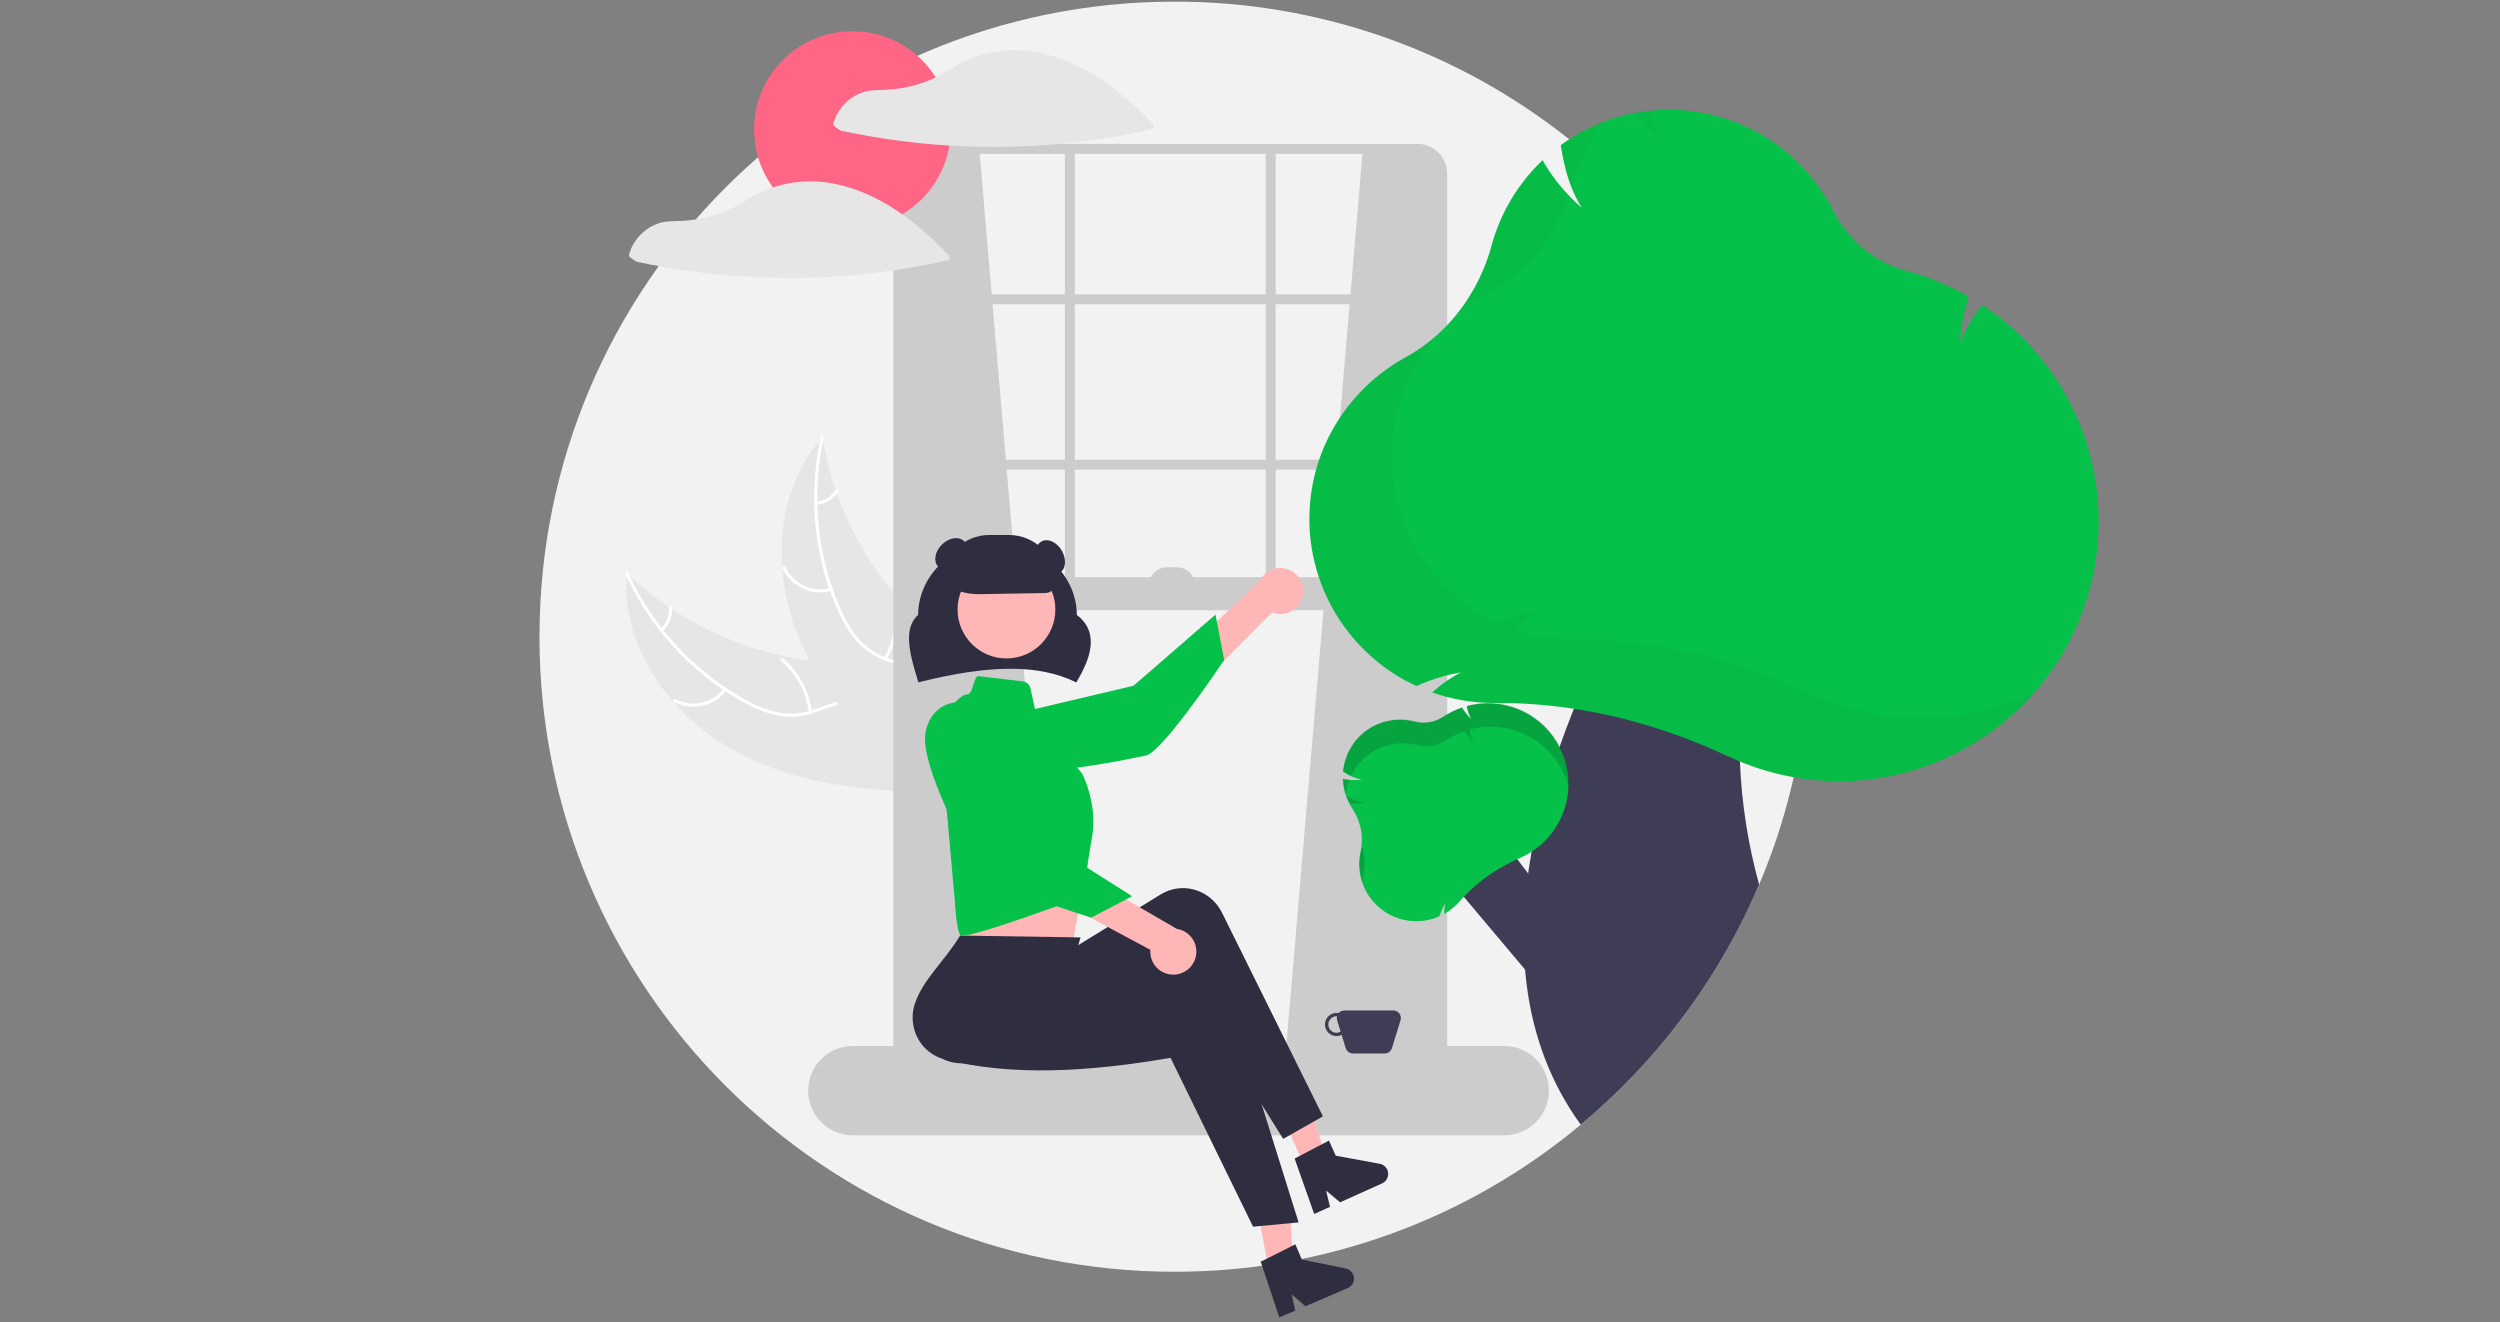 <svg width="380" height="201" viewBox="0 0 380 201" fill="none" xmlns="http://www.w3.org/2000/svg">
<rect x="0" y="0" width="380" height="201" fill="#808080" stroke="none"/>
<g clip-path="url(#clip0_827_18189)">
<path d="M275.018 96.777C275.018 99.588 274.9 102.369 274.663 105.123C274.477 107.272 274.224 109.402 273.902 111.513C273.56 113.747 273.141 115.955 272.645 118.136V118.139C272.321 119.574 271.965 120.998 271.577 122.41C270.452 126.514 269.052 130.539 267.388 134.456C267.026 135.308 266.652 136.154 266.267 136.994C264.808 140.177 263.176 143.277 261.376 146.28C256.328 154.713 250.028 162.329 242.69 168.866C241.896 169.572 241.091 170.267 240.275 170.95C222.95 185.425 201.083 193.339 178.509 193.305C125.208 193.305 82 150.088 82 96.777C82 43.466 125.208 0.25 178.509 0.25C200.306 0.215 221.467 7.595 238.518 21.177C239.317 21.81 240.106 22.458 240.885 23.12C244.687 26.345 248.236 29.858 251.499 33.627H251.501C266.7 51.151 275.052 73.579 275.018 96.777Z" fill="#F2F2F2"/>
<path d="M110.489 113.451C101.296 107.978 94.357 97.75 95.257 87.088C103.663 95.134 114.642 99.947 126.254 100.676C130.733 100.94 135.743 100.768 139.04 103.812C141.092 105.706 142.047 108.558 142.203 111.346C142.36 114.134 141.801 116.907 141.246 119.644L141.437 120.314C130.738 120.354 119.683 118.924 110.489 113.451Z" fill="#E6E6E6"/>
<path d="M95.482 87.076C99.165 95.131 105.293 101.82 112.994 106.193C114.649 107.12 116.409 107.916 118.28 108.285C120.106 108.631 121.991 108.482 123.739 107.852C125.382 107.299 126.997 106.542 128.745 106.397C130.588 106.244 132.294 106.955 133.634 108.2C135.274 109.724 136.269 111.746 137.173 113.758C138.177 115.991 139.184 118.327 141.108 119.933C141.342 120.128 141.026 120.478 140.793 120.284C137.445 117.489 136.899 112.81 134.222 109.519C132.973 107.983 131.254 106.815 129.212 106.846C127.426 106.873 125.759 107.652 124.101 108.227C122.36 108.831 120.617 109.115 118.779 108.849C116.899 108.577 115.104 107.848 113.432 106.968C109.655 104.943 106.221 102.337 103.254 99.245C99.848 95.735 97.067 91.668 95.033 87.22C94.907 86.945 95.357 86.803 95.482 87.076H95.482Z" fill="white"/>
<path d="M110.431 104.931C109.522 106.123 108.218 106.954 106.754 107.274C105.289 107.595 103.758 107.384 102.434 106.679C102.167 106.536 102.377 106.114 102.645 106.257C103.876 106.915 105.302 107.112 106.666 106.811C108.029 106.51 109.24 105.731 110.08 104.615C110.263 104.373 110.612 104.69 110.431 104.931L110.431 104.931Z" fill="white"/>
<path d="M122.945 108.243C122.562 105.201 121.047 102.416 118.702 100.441C118.469 100.246 118.785 99.895 119.017 100.09C121.454 102.149 123.024 105.052 123.416 108.218C123.453 108.52 122.981 108.543 122.945 108.243V108.243Z" fill="white"/>
<path d="M100.433 95.513C100.881 95.125 101.225 94.632 101.436 94.078C101.646 93.523 101.715 92.926 101.637 92.338C101.596 92.037 102.067 92.014 102.108 92.313C102.191 92.963 102.114 93.623 101.883 94.236C101.652 94.848 101.275 95.395 100.784 95.829C100.741 95.873 100.683 95.9 100.621 95.903C100.559 95.907 100.498 95.886 100.451 95.847C100.405 95.805 100.377 95.746 100.373 95.684C100.37 95.621 100.391 95.56 100.433 95.513V95.513Z" fill="white"/>
<path d="M125.017 66.43C125.048 66.618 125.079 66.805 125.113 66.994C125.541 69.511 126.173 71.988 127.002 74.402C127.064 74.59 127.128 74.779 127.195 74.965C129.255 80.76 132.372 86.122 136.389 90.778C137.989 92.63 139.728 94.357 141.59 95.944C144.162 98.137 147.125 100.309 148.774 103.14C148.949 103.434 149.106 103.738 149.244 104.05L142.241 120.029C142.206 120.057 142.176 120.087 142.142 120.116L141.891 120.766C141.789 120.691 141.685 120.611 141.584 120.536C141.525 120.493 141.467 120.446 141.408 120.402C141.369 120.372 141.33 120.342 141.293 120.317C141.28 120.307 141.267 120.297 141.258 120.289C141.221 120.264 141.189 120.237 141.156 120.214C140.574 119.767 139.994 119.316 139.416 118.86C139.412 118.858 139.412 118.858 139.41 118.853C135.016 115.366 130.874 111.481 127.453 107.091C127.351 106.959 127.244 106.826 127.144 106.686C125.613 104.699 124.248 102.59 123.06 100.38C122.414 99.168 121.829 97.924 121.309 96.653C119.97 93.365 119.157 89.888 118.899 86.348C118.386 79.29 120.135 72.147 124.667 66.833C124.783 66.697 124.897 66.565 125.017 66.43Z" fill="#E6E6E6"/>
<path d="M125.203 66.555C123.296 75.204 124.162 84.235 127.678 92.364C128.442 94.101 129.368 95.797 130.64 97.218C131.889 98.594 133.484 99.609 135.259 100.16C136.904 100.707 138.649 101.075 140.133 102.012C141.696 103 142.63 104.595 142.95 106.396C143.343 108.601 142.919 110.814 142.43 112.965C141.888 115.352 141.286 117.824 141.856 120.265C141.925 120.561 141.462 120.651 141.393 120.355C140.401 116.108 142.782 112.042 142.626 107.803C142.553 105.825 141.884 103.857 140.235 102.652C138.793 101.598 136.993 101.216 135.323 100.677C133.569 100.111 132.006 99.287 130.699 97.968C129.361 96.619 128.367 94.956 127.562 93.247C125.765 89.356 124.592 85.207 124.084 80.951C123.477 76.098 123.706 71.176 124.758 66.4C124.824 66.104 125.268 66.261 125.203 66.555Z" fill="white"/>
<path d="M126.393 89.813C124.949 90.218 123.408 90.097 122.046 89.47C120.683 88.844 119.588 87.754 118.955 86.394C118.828 86.119 119.25 85.908 119.378 86.184C119.964 87.451 120.985 88.467 122.255 89.047C123.525 89.628 124.96 89.735 126.302 89.35C126.594 89.267 126.683 89.73 126.393 89.813H126.393Z" fill="white"/>
<path d="M134.389 99.993C135.914 97.334 136.382 94.197 135.698 91.209C135.63 90.913 136.093 90.823 136.161 91.119C136.867 94.23 136.374 97.493 134.78 100.256C134.628 100.519 134.237 100.254 134.389 99.993Z" fill="white"/>
<path d="M124.078 76.273C124.67 76.233 125.242 76.046 125.743 75.73C126.245 75.414 126.66 74.979 126.951 74.463C127.1 74.198 127.49 74.463 127.342 74.726C127.018 75.295 126.559 75.775 126.005 76.126C125.452 76.476 124.821 76.686 124.168 76.736C124.107 76.746 124.045 76.732 123.993 76.698C123.942 76.663 123.906 76.61 123.892 76.55C123.88 76.488 123.893 76.425 123.928 76.373C123.963 76.321 124.017 76.285 124.078 76.273V76.273Z" fill="white"/>
<path d="M148.852 22.622L160.665 160.926L137.04 162.702V24.382C139.855 22.519 143.896 22.227 148.852 22.622Z" fill="#CCCCCC"/>
<path d="M207.16 22.622L195.348 160.926L218.972 162.702V24.382C216.157 22.519 212.116 22.227 207.16 22.622Z" fill="#CCCCCC"/>
<path d="M215.435 168.419H140.326C139.121 168.417 137.967 167.938 137.115 167.086C136.264 166.235 135.785 165.08 135.783 163.875V26.412C135.785 25.207 136.264 24.052 137.115 23.2C137.967 22.349 139.121 21.869 140.326 21.868H215.435C216.639 21.869 217.794 22.349 218.645 23.2C219.497 24.052 219.976 25.207 219.977 26.412V163.875C219.976 165.08 219.497 166.235 218.645 167.086C217.794 167.938 216.639 168.417 215.435 168.419ZM140.326 23.376C139.521 23.377 138.75 23.697 138.181 24.266C137.612 24.835 137.292 25.607 137.291 26.412V163.875C137.292 164.68 137.612 165.451 138.181 166.02C138.75 166.59 139.521 166.91 140.326 166.911H215.435C216.239 166.91 217.01 166.59 217.579 166.02C218.148 165.451 218.468 164.68 218.469 163.875V26.412C218.468 25.607 218.148 24.835 217.579 24.266C217.01 23.697 216.239 23.377 215.435 23.376L140.326 23.376Z" fill="#CCCCCC"/>
<path d="M219.223 44.743H136.537V46.251H219.223V44.743Z" fill="#CCCCCC"/>
<path d="M219.223 69.88H136.537V71.389H219.223V69.88Z" fill="#CCCCCC"/>
<path d="M163.371 22.622H161.862V91.247H163.371V22.622Z" fill="#CCCCCC"/>
<path d="M193.9 22.622H192.392V91.247H193.9V22.622Z" fill="#CCCCCC"/>
<path d="M228.649 172.566H129.627C127.827 172.566 126.101 171.851 124.828 170.578C123.556 169.306 122.841 167.579 122.841 165.779C122.841 163.979 123.556 162.253 124.828 160.98C126.101 159.707 127.827 158.992 129.627 158.992H228.649C230.448 158.992 232.174 159.707 233.447 160.98C234.72 162.253 235.435 163.979 235.435 165.779C235.435 167.579 234.72 169.306 233.447 170.578C232.174 171.851 230.448 172.566 228.649 172.566Z" fill="#CCCCCC"/>
<path d="M219.223 87.728H137.04V92.755H219.223V87.728Z" fill="#CCCCCC"/>
<path d="M163.604 103.728L163.499 103.678C157.897 100.971 150.56 100.973 139.711 103.686L139.595 103.715L139.56 103.601C138.412 99.837 137.112 95.574 139.555 93.476C139.589 87.321 144.987 82.323 151.617 82.323C158.246 82.323 163.643 87.319 163.679 93.472C167.313 96.251 165.581 100.357 163.662 103.628L163.604 103.728Z" fill="#2F2E41"/>
<path d="M198.039 90.549C197.938 91.047 197.73 91.518 197.428 91.927C197.126 92.337 196.738 92.675 196.291 92.918C195.844 93.161 195.349 93.303 194.842 93.335C194.334 93.366 193.826 93.286 193.352 93.099L173.554 112.999L171.787 106.82L191.451 88.34C191.817 87.566 192.454 86.953 193.242 86.617C194.03 86.281 194.913 86.246 195.725 86.518C196.537 86.79 197.221 87.351 197.648 88.094C198.074 88.836 198.213 89.71 198.039 90.549L198.039 90.549Z" fill="#FFB6B6"/>
<path d="M149.106 109.706C149.106 109.706 147.31 113.778 151.742 116.288C156.174 118.799 171.665 115.33 174.179 114.846C176.692 114.362 186.08 100.31 186.08 100.31L184.753 93.418L172.302 104.228L149.106 109.706Z" fill="#06C149"/>
<path d="M145.837 132.221L146.088 136.997C146.088 136.997 145.346 141.228 145.957 142.141C146.562 143.049 163.085 143.164 163.085 143.164C163.085 143.164 164.176 137.278 165.117 132.125L145.837 132.221Z" fill="#FFB6B6"/>
<path d="M193.34 195.371L196.795 194.673L195.806 180.719L190.708 181.749L193.34 195.371Z" fill="#FFB6B6"/>
<path d="M198.289 177.211L201.5 175.767L197.334 162.415L192.595 164.547L198.289 177.211Z" fill="#FFB6B6"/>
<path d="M201.085 169.688L195.039 173.112L180.127 149.146C169.659 156.2 159.423 159.578 149.104 161.38C145.615 162.002 142.058 161.687 141.388 158.135C141.357 157.969 141.332 157.802 141.313 157.634C140.901 153.755 145.726 148.782 146.339 144.036L159.544 143.243L161.172 145.331L176.443 135.941C179.514 134.052 183.553 135.074 185.465 138.222C185.566 138.388 185.659 138.559 185.746 138.733L201.085 169.688Z" fill="#2F2E41"/>
<path d="M197.385 185.81L190.466 186.454L177.922 160.793C165.482 162.933 153.747 163.618 143.596 161.03C140.159 160.166 138.058 156.616 138.904 153.102C138.943 152.938 138.989 152.775 139.041 152.615C140.256 148.907 143.436 146.284 145.941 142.207L164.242 142.485L162.198 149.539L179.976 147.238C183.551 146.775 186.816 149.364 187.269 153.019C187.292 153.212 187.308 153.406 187.315 153.601L197.385 185.81Z" fill="#2F2E41"/>
<path d="M152.982 100.08C157.086 100.08 160.413 96.752 160.413 92.647C160.413 88.542 157.086 85.215 152.982 85.215C148.878 85.215 145.551 88.542 145.551 92.647C145.551 96.752 148.878 100.08 152.982 100.08Z" fill="#FFB6B6"/>
<path d="M148.626 102.763L155.439 103.565C155.727 103.599 155.996 103.721 156.211 103.915C156.425 104.11 156.573 104.366 156.635 104.649L157.719 109.608L164.474 117.564C164.474 117.564 166.899 122.113 165.99 127.269C165.08 132.424 164.68 136.255 164.68 136.255C164.68 136.255 146.561 143.05 145.954 142.14C145.348 141.23 145.151 137.098 145.151 137.098L142.726 110.108C142.726 110.108 145.454 105.559 146.97 105.559C147.949 105.526 147.823 103.324 148.626 102.763Z" fill="#06C149"/>
<path d="M164.865 137.914C165.821 137.914 166.596 136.984 166.596 135.837C166.596 134.691 165.821 133.761 164.865 133.761C163.909 133.761 163.135 134.691 163.135 135.837C163.135 136.984 163.909 137.914 164.865 137.914Z" fill="#06C149"/>
<path d="M191.627 191.778L196.893 189.139L197.886 191.454L204.545 192.801C204.874 192.867 205.173 193.037 205.398 193.286C205.624 193.534 205.764 193.848 205.799 194.182C205.833 194.516 205.76 194.852 205.59 195.141C205.42 195.431 205.162 195.658 204.853 195.79L198.419 198.549L196.328 196.733L196.877 199.21L194.451 200.25L191.627 191.778Z" fill="#2F2E41"/>
<path d="M196.781 176.1L202 173.368L203.033 175.667L209.715 176.896C210.045 176.956 210.347 177.121 210.577 177.365C210.807 177.61 210.953 177.921 210.993 178.255C211.033 178.588 210.966 178.925 210.801 179.217C210.636 179.51 210.382 179.741 210.076 179.879L203.691 182.75L201.569 180.972L202.161 183.439L199.754 184.521L196.781 176.1Z" fill="#2F2E41"/>
<path d="M148.736 90.316C146.773 90.319 144.857 89.714 143.251 88.585L143.197 88.547V88.482C143.199 86.583 143.955 84.762 145.298 83.419C146.64 82.076 148.461 81.32 150.36 81.318H153.376C155.275 81.32 157.096 82.076 158.438 83.419C159.781 84.762 160.537 86.583 160.539 88.482C160.537 88.917 160.365 89.334 160.06 89.644C159.756 89.954 159.342 90.132 158.908 90.142L148.906 90.314C148.849 90.315 148.793 90.316 148.736 90.316Z" fill="#2F2E41"/>
<path d="M161.042 87.106C162.004 86.551 162.165 85.028 161.401 83.706C160.638 82.383 159.239 81.761 158.278 82.317C157.316 82.872 157.155 84.394 157.918 85.717C158.682 87.04 160.081 87.662 161.042 87.106Z" fill="#2F2E41"/>
<path d="M146.002 85.631C147.082 84.551 147.32 83.039 146.535 82.253C145.75 81.468 144.238 81.707 143.158 82.787C142.078 83.867 141.84 85.379 142.625 86.164C143.41 86.95 144.922 86.711 146.002 85.631Z" fill="#2F2E41"/>
<path d="M211.769 153.588H204.352C204.184 153.587 204.019 153.623 203.867 153.694C203.715 153.764 203.581 153.866 203.472 153.994C203.199 153.944 202.917 153.959 202.651 154.039C202.384 154.119 202.14 154.26 201.939 154.453C201.738 154.645 201.586 154.882 201.494 155.145C201.402 155.407 201.374 155.688 201.412 155.964C201.45 156.239 201.552 156.502 201.711 156.73C201.87 156.958 202.081 157.146 202.326 157.277C202.572 157.408 202.845 157.479 203.123 157.484C203.401 157.489 203.676 157.428 203.926 157.306L204.541 159.305C204.614 159.542 204.761 159.749 204.961 159.897C205.16 160.044 205.401 160.123 205.649 160.123H210.472C210.72 160.123 210.961 160.044 211.16 159.897C211.36 159.749 211.506 159.542 211.579 159.305L212.877 155.088C212.93 154.914 212.942 154.731 212.912 154.552C212.881 154.373 212.809 154.204 212.701 154.058C212.594 153.912 212.453 153.794 212.291 153.712C212.129 153.63 211.95 153.588 211.769 153.588ZM203.16 156.981C202.826 156.981 202.507 156.849 202.271 156.613C202.035 156.377 201.903 156.058 201.903 155.724C201.903 155.391 202.035 155.071 202.271 154.836C202.507 154.6 202.826 154.467 203.16 154.467C203.182 154.467 203.204 154.473 203.227 154.474C203.177 154.677 203.183 154.889 203.244 155.088L203.775 156.813C203.588 156.922 203.376 156.98 203.16 156.981Z" fill="#3F3D56"/>
<path d="M178.648 148.131C178.141 148.178 177.631 148.113 177.152 147.941C176.673 147.769 176.238 147.495 175.877 147.136C175.516 146.778 175.238 146.345 175.062 145.867C174.886 145.39 174.817 144.88 174.86 144.373L150.12 131.112L155.531 127.647L178.873 141.186C179.719 141.314 180.49 141.749 181.037 142.407C181.585 143.065 181.872 143.902 181.845 144.758C181.817 145.614 181.476 146.431 180.887 147.052C180.298 147.674 179.501 148.058 178.648 148.131Z" fill="#FFB6B6"/>
<path d="M146.259 106.743C146.259 106.743 141.844 106.19 140.711 111.158C139.578 116.125 147.345 129.972 148.53 132.241C149.715 134.511 165.867 139.474 165.867 139.474L172.087 136.225L158.161 127.397L146.259 106.743Z" fill="#06C149"/>
<path d="M177.378 86.22H178.886C179.619 86.22 180.322 86.511 180.841 87.03C181.359 87.548 181.65 88.251 181.65 88.985H174.613C174.613 88.251 174.905 87.548 175.423 87.03C175.941 86.511 176.645 86.22 177.378 86.22Z" fill="#CCCCCC"/>
<path d="M129.561 34.629C137.812 34.629 144.501 27.939 144.501 19.687C144.501 11.435 137.812 4.745 129.561 4.745C121.311 4.745 114.622 11.435 114.622 19.687C114.622 27.939 121.311 34.629 129.561 34.629Z" fill="#FF6584"/>
<path d="M175.302 18.908C171.348 14.76 166.757 10.976 161.321 8.976C159.807 8.417 158.237 8.022 156.638 7.799C156.625 7.797 156.613 7.8 156.6 7.799C156.574 7.792 156.548 7.787 156.521 7.783C154.285 7.498 152.016 7.635 149.83 8.187C148.762 8.455 147.719 8.819 146.715 9.273C145.708 9.764 144.731 10.318 143.792 10.93C141.803 12.12 139.614 12.937 137.332 13.34C136.187 13.546 135.026 13.66 133.863 13.681C132.853 13.701 131.901 13.736 130.944 14.101C129.922 14.485 129.004 15.103 128.263 15.905C127.523 16.708 126.98 17.672 126.678 18.721C126.654 18.815 126.661 18.913 126.698 19.002C126.734 19.092 126.798 19.167 126.879 19.218C127.138 19.403 127.391 19.613 127.662 19.779C127.904 19.889 128.163 19.96 128.427 19.987C128.86 20.078 129.292 20.167 129.726 20.253C131.322 20.569 132.926 20.849 134.536 21.093C137.793 21.586 141.068 21.934 144.361 22.135C150.957 22.535 157.576 22.336 164.136 21.541C167.823 21.094 171.485 20.461 175.108 19.643C175.181 19.621 175.248 19.581 175.301 19.527C175.355 19.472 175.393 19.404 175.412 19.33C175.432 19.256 175.432 19.179 175.413 19.105C175.393 19.031 175.355 18.963 175.302 18.908Z" fill="#E6E6E6"/>
<path d="M130.27 28.899C128.756 28.339 127.186 27.945 125.587 27.722C125.574 27.72 125.562 27.723 125.549 27.722C125.523 27.715 125.497 27.71 125.47 27.706C123.235 27.421 120.965 27.558 118.78 28.11C117.711 28.378 116.668 28.742 115.664 29.196C114.657 29.687 113.68 30.241 112.741 30.852C110.753 32.043 108.563 32.86 106.281 33.263C105.136 33.469 103.976 33.583 102.812 33.603C101.802 33.624 100.85 33.659 99.893 34.024C98.871 34.408 97.953 35.026 97.213 35.828C96.472 36.63 95.929 37.595 95.627 38.644C95.603 38.738 95.611 38.836 95.647 38.925C95.683 39.014 95.747 39.09 95.829 39.14C96.088 39.326 96.34 39.536 96.612 39.701C96.853 39.812 97.112 39.883 97.376 39.91C97.809 40.001 98.242 40.09 98.675 40.176C100.272 40.492 101.875 40.772 103.485 41.016C106.742 41.509 110.017 41.857 113.31 42.058C119.906 42.458 126.525 42.259 133.086 41.464C136.773 41.017 140.435 40.384 144.057 39.566C144.131 39.544 144.197 39.504 144.251 39.449C144.304 39.395 144.342 39.327 144.362 39.253C144.381 39.179 144.381 39.102 144.362 39.028C144.343 38.954 144.304 38.886 144.251 38.831C140.298 34.683 135.706 30.899 130.27 28.899Z" fill="#E6E6E6"/>
<path d="M238.004 140.29L226.515 125.195L217.45 130.321L236.659 153.136L238.004 140.29Z" fill="#3F3D56"/>
<path d="M264.467 115.751C264.722 122.077 265.702 128.353 267.387 134.456C267.025 135.308 266.652 136.154 266.266 136.995C264.808 140.177 263.175 143.277 261.375 146.28C256.328 154.713 250.027 162.329 242.689 168.866C241.895 169.573 241.09 170.267 240.274 170.95C235.622 164.535 233.111 157.456 232.119 150.172C231.993 149.247 231.89 148.311 231.812 147.381V147.376C231.621 145.116 231.56 142.847 231.629 140.579C231.631 140.398 231.636 140.215 231.644 140.031C231.732 137.608 231.95 135.18 232.28 132.774V132.772C232.317 132.495 232.355 132.219 232.398 131.942C232.518 131.112 232.654 130.283 232.802 129.458C233.665 124.703 234.87 120.016 236.406 115.434V115.432C236.449 115.299 236.492 115.168 236.54 115.037C236.705 114.539 236.874 114.047 237.047 113.554C237.058 113.515 237.071 113.478 237.087 113.441C237.311 112.797 237.54 112.159 237.774 111.525C237.836 111.35 237.902 111.174 237.97 110.998C238.233 110.291 238.502 109.59 238.776 108.899C238.862 108.677 238.95 108.456 239.038 108.238C239.106 108.069 239.171 107.901 239.241 107.735V107.732C239.641 106.744 240.046 105.776 240.455 104.826C241.604 102.157 242.785 99.646 243.936 97.33L243.939 97.328C248.716 87.743 253.059 81.519 253.059 81.519L269.368 86.798C267.422 90.249 265.917 95.34 265.093 101.345C264.457 106.118 264.248 110.938 264.467 115.749L264.467 115.751Z" fill="#3F3D56"/>
<path d="M237.362 114.215C237.266 113.991 237.158 113.773 237.047 113.554C236.474 112.444 235.736 111.427 234.858 110.538C234.728 110.404 234.592 110.271 234.451 110.145C232.937 108.751 231.096 107.76 229.099 107.266C227.101 106.771 225.01 106.788 223.021 107.315L223.011 107.32L222.935 107.34L222.953 107.426C223.028 107.824 223.138 108.215 223.28 108.594C223.317 108.698 223.36 108.796 223.403 108.894C223.421 108.939 223.443 108.979 223.463 109.024C223.463 109.024 223.461 109.027 223.466 109.027C223.466 109.029 223.468 109.032 223.468 109.034C223.516 109.127 223.561 109.223 223.612 109.313C223.508 109.215 223.41 109.115 223.315 109.012C223.222 108.916 223.137 108.816 223.051 108.715C222.758 108.373 222.493 108.009 222.259 107.624L222.219 107.556L222.149 107.584C221.2 107.913 220.296 108.356 219.455 108.904L219.364 108.964C218.722 109.386 217.998 109.668 217.24 109.791C216.482 109.915 215.706 109.878 214.963 109.683C213.792 109.381 212.571 109.326 211.377 109.521C210.184 109.716 209.043 110.157 208.029 110.817C207.358 111.255 206.75 111.784 206.225 112.39C206.18 112.443 206.134 112.498 206.089 112.551C205.994 112.667 205.903 112.785 205.815 112.906C204.87 114.169 204.291 115.667 204.139 117.237L204.134 117.295L204.182 117.327C205.032 117.91 205.994 118.311 207.006 118.504C206.37 118.592 205.726 118.609 205.086 118.551H205.084C204.794 118.527 204.505 118.487 204.219 118.431L204.166 118.421H204.164L204.099 118.408L204.109 118.529C204.184 120.065 204.667 121.553 205.509 122.84L205.534 122.875C205.543 122.888 205.551 122.901 205.559 122.915C205.915 123.461 206.212 124.043 206.444 124.652C207.031 126.166 207.16 127.819 206.815 129.406C206.425 131.103 206.555 132.878 207.188 134.5C207.821 136.123 208.928 137.516 210.364 138.5C211.626 139.369 213.097 139.885 214.624 139.996C214.833 140.014 215.044 140.024 215.255 140.024C216.463 140.027 217.659 139.778 218.766 139.292L218.806 139.277L218.816 139.232C219.029 138.545 219.328 137.888 219.706 137.276C219.582 137.758 219.52 138.254 219.52 138.752V138.918L219.663 138.835C219.786 138.762 219.912 138.684 220.025 138.611C220.704 138.168 221.319 137.633 221.852 137.022C222.061 136.781 222.272 136.547 222.493 136.313L222.496 136.311C222.925 135.853 223.38 135.406 223.853 134.979C224.858 134.076 225.934 133.254 227.07 132.523C228.205 131.794 229.392 131.148 230.621 130.592H230.623C230.762 130.527 230.902 130.464 231.041 130.404C231.653 130.137 232.242 129.821 232.802 129.459C232.823 129.446 232.84 129.436 232.858 129.423C235.287 127.832 237.073 125.43 237.898 122.645C238.723 119.86 238.533 116.873 237.362 114.215L237.362 114.215Z" fill="#06C149"/>
<path opacity="0.15" d="M207.23 132.975C207.161 133.28 207.109 133.589 207.074 133.901C206.606 132.422 206.538 130.845 206.878 129.332C206.93 129.1 206.969 128.866 207 128.63C207.464 130.032 207.544 131.532 207.23 132.975Z" fill="black"/>
<path opacity="0.15" d="M207.421 122.071C206.676 122.174 205.921 122.178 205.175 122.081C204.98 121.713 204.811 121.331 204.671 120.939C205.501 121.499 206.437 121.884 207.421 122.071Z" fill="black"/>
<path opacity="0.15" d="M205.115 118.471C204.84 119.173 204.658 119.909 204.572 120.659C204.343 119.945 204.207 119.204 204.169 118.455L204.163 118.334L204.282 118.357C204.557 118.409 204.836 118.447 205.115 118.471Z" fill="black"/>
<path opacity="0.15" d="M208.094 110.742C209.107 110.082 210.247 109.64 211.44 109.444C212.633 109.249 213.854 109.304 215.024 109.607C215.767 109.803 216.544 109.841 217.302 109.717C218.061 109.594 218.785 109.311 219.427 108.889L219.518 108.829C220.358 108.28 221.263 107.836 222.211 107.506L222.283 107.481L222.323 107.547C222.698 108.167 223.152 108.735 223.674 109.237C223.357 108.646 223.135 108.009 223.016 107.349L222.999 107.262L223.085 107.24C224.951 106.746 226.907 106.7 228.794 107.106C230.681 107.512 232.445 108.359 233.943 109.577C235.441 110.795 236.629 112.35 237.411 114.115C238.194 115.88 238.548 117.805 238.445 119.733C238.049 118.161 237.345 116.684 236.374 115.386C235.403 114.088 234.185 112.996 232.789 112.173C231.393 111.35 229.847 110.812 228.242 110.59C226.637 110.369 225.004 110.468 223.437 110.883L223.351 110.905L223.368 110.992C223.487 111.652 223.709 112.29 224.026 112.88C223.504 112.378 223.05 111.81 222.675 111.19L222.635 111.124L222.563 111.149C221.615 111.479 220.711 111.923 219.87 112.472L219.78 112.532C219.137 112.954 218.413 113.237 217.655 113.36C216.896 113.484 216.12 113.446 215.377 113.25C213.431 112.745 211.37 112.931 209.546 113.775C207.722 114.62 206.248 116.071 205.374 117.882C204.985 117.695 204.608 117.484 204.245 117.251L204.195 117.22L204.201 117.162C204.326 115.868 204.741 114.619 205.415 113.507C206.089 112.396 207.005 111.451 208.094 110.742Z" fill="black"/>
<path d="M301.528 46.513L301.289 46.354L301.115 46.581C299.773 48.271 298.706 50.161 297.951 52.184C298.055 49.854 298.463 47.548 299.163 45.324L299.238 45.09L299.022 44.967C296.21 43.374 293.214 42.132 290.1 41.267L289.761 41.176C287.374 40.521 285.153 39.37 283.241 37.799C281.329 36.228 279.77 34.271 278.665 32.056C276.097 26.974 272.04 22.795 267.037 20.078C262.033 17.361 256.32 16.235 250.659 16.851H250.657C250.597 16.856 250.534 16.863 250.473 16.871C250.37 16.881 250.27 16.893 250.169 16.906C249.963 16.934 249.762 16.961 249.561 16.991C249.39 17.017 249.217 17.044 249.046 17.074C248.955 17.087 248.867 17.102 248.779 17.12C248.691 17.135 248.601 17.15 248.513 17.167H248.511C246.823 17.487 245.169 17.962 243.569 18.588H243.567V18.59L243.162 18.748C242.745 18.919 242.331 19.1 241.921 19.291C241.828 19.334 241.737 19.379 241.644 19.422C241.619 19.435 241.592 19.447 241.566 19.462C241.303 19.588 241.041 19.719 240.782 19.857C240.745 19.875 240.707 19.895 240.669 19.915L240.428 20.043C239.898 20.33 239.377 20.634 238.865 20.956C238.822 20.981 238.782 21.006 238.739 21.034C238.694 21.064 238.646 21.094 238.601 21.124C238.573 21.139 238.545 21.159 238.518 21.177C238.44 21.224 238.365 21.275 238.289 21.328C238.138 21.426 237.988 21.526 237.839 21.629C237.686 21.732 237.535 21.84 237.384 21.948L237.234 22.057L237.261 22.243C237.286 22.396 237.309 22.549 237.337 22.7C237.362 22.851 237.387 22.999 237.415 23.148C237.457 23.396 237.505 23.643 237.553 23.881C237.585 24.04 237.616 24.196 237.651 24.349C237.683 24.508 237.719 24.666 237.756 24.824C237.829 25.151 237.907 25.468 237.99 25.779C238.03 25.935 238.073 26.091 238.118 26.244C238.143 26.337 238.169 26.43 238.196 26.521C238.216 26.584 238.236 26.647 238.256 26.709C238.262 26.73 238.267 26.752 238.274 26.775C238.28 26.796 238.286 26.817 238.294 26.838C238.322 26.931 238.349 27.021 238.377 27.109C238.392 27.157 238.407 27.205 238.425 27.25C238.46 27.358 238.498 27.469 238.535 27.574C238.576 27.695 238.618 27.816 238.661 27.934C238.671 27.964 238.681 27.991 238.691 28.022C238.699 28.044 238.706 28.067 238.716 28.09C238.726 28.115 238.737 28.142 238.747 28.167C238.789 28.281 238.832 28.396 238.877 28.509C238.892 28.549 238.907 28.592 238.925 28.633C239.332 29.657 239.833 30.641 240.42 31.574C239.769 31.015 239.143 30.424 238.54 29.799C237.61 28.832 236.754 27.798 235.977 26.704C235.914 26.619 235.851 26.531 235.794 26.443C235.675 26.275 235.56 26.106 235.447 25.935C235.326 25.759 235.21 25.576 235.097 25.395C235.022 25.274 234.947 25.151 234.874 25.03C234.801 24.915 234.733 24.802 234.668 24.686L234.472 24.349H234.469V24.352L234.193 24.623C234.082 24.731 233.971 24.839 233.863 24.947C230.485 28.347 228.039 32.558 226.758 37.177L226.721 37.315L226.683 37.458C226.61 37.715 226.537 37.964 226.459 38.217V38.22C226.384 38.471 226.303 38.723 226.218 38.969C226.14 39.203 226.06 39.434 225.974 39.665C225.947 39.743 225.916 39.821 225.884 39.899C225.831 40.05 225.773 40.198 225.715 40.349C225.688 40.417 225.66 40.487 225.632 40.555C225.565 40.721 225.497 40.887 225.429 41.05C225.419 41.075 225.406 41.103 225.394 41.128C225.374 41.178 225.351 41.229 225.331 41.277C225.278 41.397 225.223 41.52 225.17 41.641C225.132 41.719 225.097 41.799 225.062 41.877C225.047 41.913 225.029 41.948 225.014 41.983C224.921 42.184 224.826 42.383 224.725 42.579C224.612 42.81 224.496 43.041 224.373 43.267C224.265 43.479 224.152 43.685 224.034 43.891C223.83 44.255 223.617 44.617 223.396 44.969C223.31 45.105 223.225 45.241 223.137 45.377C223.117 45.409 223.097 45.442 223.076 45.472C223.004 45.59 222.928 45.703 222.85 45.819C222.797 45.897 222.745 45.975 222.692 46.05C222.604 46.186 222.511 46.317 222.415 46.445C222.39 46.485 222.363 46.523 222.335 46.56C222.194 46.757 222.054 46.947 221.91 47.139C221.905 47.141 221.905 47.144 221.903 47.146C221.898 47.146 221.898 47.149 221.895 47.151C221.832 47.234 221.77 47.317 221.704 47.398C221.619 47.516 221.526 47.631 221.433 47.744C221.282 47.935 221.124 48.129 220.963 48.318C220.958 48.323 220.955 48.328 220.95 48.33C220.118 49.309 219.215 50.226 218.251 51.075C218.233 51.09 218.221 51.105 218.203 51.118C218.068 51.236 217.932 51.354 217.791 51.47C217.733 51.517 217.675 51.565 217.618 51.613C217.522 51.694 217.424 51.774 217.329 51.847C217.317 51.858 217.305 51.868 217.291 51.877C217.206 51.947 217.123 52.013 217.037 52.078C216.934 52.161 216.831 52.239 216.725 52.317C216.228 52.694 215.717 53.05 215.192 53.385C215.114 53.438 215.032 53.491 214.951 53.541C214.903 53.571 214.856 53.601 214.81 53.627C214.619 53.745 214.428 53.86 214.237 53.971C214.046 54.084 213.85 54.192 213.657 54.298C213.242 54.524 212.832 54.76 212.433 55.007C212.232 55.132 212.031 55.258 211.832 55.386C211.043 55.899 210.283 56.448 209.553 57.033C208.822 57.618 208.122 58.239 207.454 58.895C207.371 58.976 207.288 59.059 207.205 59.144C207.039 59.308 206.879 59.474 206.725 59.639C206.479 59.893 206.243 60.155 206.009 60.419C204.776 61.817 203.685 63.335 202.752 64.948C202.283 65.754 201.857 66.584 201.475 67.434C201.186 68.07 200.922 68.722 200.683 69.38C200.525 69.82 200.377 70.264 200.239 70.712C200.171 70.936 200.105 71.162 200.043 71.389C199.829 72.155 199.65 72.93 199.505 73.706C199.387 74.33 199.291 74.954 199.218 75.579C199.18 75.893 199.15 76.207 199.123 76.519C199.058 77.285 199.025 78.052 199.023 78.82C199.019 81.123 199.299 83.417 199.857 85.651C199.98 86.144 200.116 86.634 200.266 87.122C200.342 87.366 200.422 87.607 200.502 87.849C200.706 88.452 200.931 89.049 201.178 89.641C201.327 89.995 201.483 90.347 201.646 90.697C202.684 92.918 204.009 94.993 205.587 96.87C205.846 97.18 206.113 97.484 206.388 97.783C206.391 97.783 206.388 97.785 206.388 97.785C207.072 98.531 207.796 99.24 208.557 99.907H208.56C208.864 100.176 209.173 100.436 209.487 100.689C209.49 100.686 209.49 100.689 209.49 100.689C209.806 100.945 210.126 101.191 210.452 101.43C210.616 101.548 210.782 101.666 210.95 101.785C211.279 102.018 211.615 102.244 211.958 102.461H211.96C212.302 102.682 212.649 102.893 213.001 103.094C213.707 103.499 214.431 103.879 215.175 104.223L215.3 104.281L215.429 104.223C216.621 103.686 217.851 103.235 219.108 102.873C219.384 102.793 219.663 102.72 219.94 102.649C220.639 102.476 221.342 102.33 222.051 102.212C221.361 102.558 220.694 102.951 220.056 103.386C219.56 103.72 219.073 104.085 218.583 104.487C218.419 104.62 218.256 104.758 218.093 104.899L217.686 105.251L218.196 105.419C218.382 105.48 218.568 105.54 218.754 105.595C219.007 105.676 219.259 105.749 219.505 105.817C220.043 105.967 220.584 106.101 221.129 106.216C221.262 106.244 221.393 106.272 221.526 106.299C221.785 106.35 222.046 106.4 222.307 106.445C222.318 106.448 222.329 106.449 222.34 106.45C222.612 106.495 222.885 106.538 223.157 106.576C223.662 106.649 224.167 106.707 224.672 106.749C224.728 106.757 224.783 106.759 224.841 106.762C224.964 106.772 225.085 106.782 225.208 106.789C225.479 106.807 225.753 106.82 226.027 106.83C226.047 106.83 226.065 106.832 226.085 106.832C226.223 106.837 226.361 106.842 226.5 106.845C226.5 106.845 226.5 106.847 226.502 106.845C226.64 106.847 226.778 106.85 226.917 106.85H227.681C227.824 106.85 227.967 106.852 228.113 106.852C228.314 106.852 228.518 106.855 228.719 106.857C228.772 106.857 228.827 106.86 228.882 106.86C229.204 106.865 229.525 106.872 229.847 106.88C229.867 106.88 229.887 106.882 229.907 106.882C230.229 106.893 230.551 106.903 230.873 106.918C230.943 106.92 231.013 106.923 231.086 106.928C231.395 106.94 231.704 106.955 232.014 106.973C232.102 106.978 232.192 106.986 232.283 106.991C232.516 107.003 232.752 107.018 232.986 107.036C233.124 107.043 233.26 107.053 233.398 107.066C233.956 107.109 234.512 107.156 235.07 107.212C235.256 107.227 235.442 107.247 235.628 107.267C236.125 107.32 236.625 107.378 237.126 107.441C237.349 107.466 237.573 107.496 237.797 107.526C237.822 107.528 237.847 107.531 237.872 107.536C238.148 107.574 238.422 107.611 238.699 107.652C238.88 107.677 239.061 107.704 239.242 107.732C239.428 107.76 239.614 107.787 239.8 107.82C239.9 107.835 240.001 107.853 240.104 107.87C240.345 107.908 240.589 107.948 240.833 107.994C240.855 107.996 240.876 107.999 240.898 108.004C241.416 108.094 241.936 108.19 242.454 108.293C242.758 108.35 243.059 108.411 243.361 108.474C243.597 108.521 243.833 108.572 244.07 108.622C244.11 108.63 244.15 108.64 244.19 108.65C244.199 108.652 244.209 108.654 244.218 108.655C244.575 108.733 244.934 108.813 245.291 108.898C246.53 109.185 247.768 109.503 249.003 109.854C249.287 109.932 249.571 110.015 249.855 110.098C249.976 110.133 250.094 110.168 250.212 110.203C250.458 110.276 250.702 110.349 250.948 110.427C251.165 110.492 251.383 110.56 251.599 110.63C251.735 110.673 251.871 110.716 252.007 110.761C252.218 110.827 252.429 110.894 252.637 110.967C252.816 111.023 252.992 111.08 253.168 111.143C253.419 111.226 253.673 111.312 253.924 111.402C253.997 111.427 254.072 111.452 254.145 111.48C254.452 111.586 254.759 111.694 255.065 111.807C255.364 111.915 255.663 112.026 255.96 112.136C256.166 112.214 256.372 112.29 256.576 112.37C256.804 112.458 257.033 112.546 257.259 112.636C257.586 112.765 257.915 112.895 258.242 113.029C258.543 113.149 258.843 113.272 259.144 113.401C259.199 113.423 259.257 113.446 259.313 113.471C259.574 113.579 259.835 113.692 260.094 113.805C260.263 113.876 260.428 113.949 260.594 114.021C261.318 114.338 262.041 114.666 262.763 115.004H262.766C263.218 115.218 263.678 115.422 264.141 115.615C264.249 115.66 264.357 115.706 264.467 115.748C264.651 115.826 264.837 115.899 265.023 115.975C265.143 116.022 265.264 116.07 265.387 116.115C265.566 116.186 265.746 116.254 265.927 116.319C266.118 116.389 266.307 116.46 266.5 116.525C266.568 116.55 266.636 116.573 266.707 116.598C266.93 116.673 267.154 116.749 267.38 116.822C267.403 116.829 267.425 116.837 267.45 116.844C267.687 116.92 267.923 116.995 268.162 117.066C268.181 117.073 268.2 117.079 268.22 117.083C268.476 117.161 268.737 117.237 268.996 117.309C269.378 117.415 269.763 117.516 270.147 117.609C270.218 117.626 270.288 117.644 270.358 117.659C270.564 117.709 270.768 117.757 270.974 117.802C271.193 117.852 271.414 117.898 271.633 117.943C271.854 117.988 272.075 118.033 272.294 118.074C272.412 118.096 272.53 118.119 272.645 118.139L272.954 118.192C273.168 118.229 273.382 118.262 273.598 118.297C273.604 118.297 273.61 118.298 273.615 118.3C273.859 118.338 274.101 118.373 274.344 118.403C274.578 118.436 274.812 118.463 275.046 118.491C275.093 118.496 275.144 118.501 275.194 118.506C275.387 118.529 275.581 118.551 275.774 118.569C275.83 118.574 275.885 118.579 275.94 118.584C276.131 118.602 276.322 118.619 276.513 118.632C276.552 118.637 276.59 118.639 276.629 118.639C276.8 118.654 276.971 118.667 277.142 118.674C277.262 118.684 277.38 118.689 277.501 118.697C277.564 118.7 277.624 118.702 277.687 118.705C277.853 118.715 278.019 118.72 278.187 118.725C278.391 118.732 278.594 118.737 278.795 118.742C279.039 118.747 279.285 118.75 279.529 118.75H279.534C279.773 118.75 280.014 118.747 280.253 118.742H280.343L280.607 118.735C280.743 118.732 280.879 118.727 281.012 118.722C281.268 118.712 281.522 118.7 281.776 118.684C281.877 118.679 281.98 118.672 282.08 118.667C282.125 118.664 282.173 118.659 282.218 118.657C282.377 118.647 282.533 118.637 282.691 118.624C282.854 118.612 283.02 118.596 283.183 118.579C283.395 118.559 283.606 118.536 283.817 118.514C283.983 118.496 284.149 118.476 284.312 118.456C284.334 118.454 284.356 118.45 284.377 118.446C284.536 118.428 284.694 118.408 284.85 118.385C285.036 118.36 285.219 118.333 285.403 118.305C285.423 118.302 285.44 118.3 285.46 118.297C285.777 118.247 286.096 118.197 286.416 118.139C286.75 118.079 287.084 118.013 287.416 117.945C287.539 117.92 287.66 117.893 287.783 117.868C287.851 117.852 287.921 117.84 287.986 117.825C288.089 117.802 288.19 117.78 288.29 117.754C288.308 117.752 288.328 117.747 288.346 117.744C288.486 117.714 288.625 117.679 288.765 117.644C289.047 117.576 289.323 117.506 289.6 117.43C289.723 117.4 289.846 117.367 289.964 117.335C289.999 117.325 290.035 117.314 290.067 117.304C290.577 117.161 291.083 117.009 291.585 116.849C291.806 116.779 292.025 116.706 292.244 116.628C292.714 116.467 293.18 116.298 293.641 116.12C293.764 116.075 293.887 116.025 294.011 115.977C294.192 115.904 294.372 115.831 294.551 115.758C294.712 115.691 294.873 115.623 295.036 115.552C295.116 115.52 295.197 115.484 295.277 115.449C295.519 115.344 295.76 115.236 295.999 115.128C296.159 115.052 296.318 114.979 296.476 114.904C296.727 114.783 296.976 114.66 297.225 114.537C297.288 114.504 297.348 114.471 297.409 114.441C297.567 114.361 297.725 114.278 297.886 114.197C298.14 114.062 298.394 113.926 298.645 113.785C298.73 113.74 298.813 113.692 298.899 113.644C299.175 113.489 299.449 113.33 299.721 113.169C300.321 112.81 300.914 112.435 301.498 112.043C301.643 111.948 301.789 111.847 301.932 111.749C302.204 111.563 302.47 111.372 302.737 111.181C302.764 111.161 302.789 111.141 302.817 111.123C302.95 111.025 303.083 110.927 303.217 110.827C303.493 110.618 303.767 110.407 304.041 110.191C304.046 110.188 304.054 110.181 304.061 110.175C304.184 110.077 304.307 109.979 304.428 109.881C304.802 109.577 305.172 109.268 305.534 108.949C305.712 108.795 305.888 108.637 306.062 108.479C306.192 108.361 306.323 108.242 306.451 108.122C306.71 107.878 306.964 107.637 307.215 107.39C307.341 107.27 307.464 107.144 307.59 107.018C307.713 106.893 307.838 106.767 307.962 106.639C308.004 106.596 308.047 106.551 308.09 106.505C308.215 106.372 308.341 106.236 308.467 106.103C308.575 105.988 308.68 105.867 308.788 105.746C308.969 105.545 309.153 105.344 309.331 105.14C309.341 105.129 309.351 105.118 309.362 105.108C309.372 105.095 309.382 105.085 309.389 105.075H309.387C313.04 100.85 315.754 95.897 317.35 90.544C318.946 85.191 319.387 79.56 318.644 74.024C317.901 68.487 315.991 63.172 313.04 58.429C310.09 53.687 306.165 49.625 301.528 46.513L301.528 46.513Z" fill="#06C149"/>
<g opacity="0.15">
<path opacity="0.15" d="M250.658 16.849C251.159 18.649 251.913 20.368 252.897 21.956C251.25 20.541 249.778 18.934 248.513 17.168C249.223 17.034 249.938 16.927 250.658 16.849Z" fill="black"/>
<path opacity="0.15" d="M226.134 44.685C224.273 45.7 222.534 46.923 220.949 48.33C223.626 45.165 225.582 41.455 226.682 37.458C226.695 37.41 226.708 37.362 226.721 37.314L226.759 37.178C228.081 32.408 230.646 28.074 234.191 24.621L234.47 24.349L234.667 24.685C235.754 26.533 237.054 28.247 238.542 29.792C236.263 36.225 231.827 41.58 226.134 44.685Z" fill="black"/>
<path opacity="0.15" d="M239.235 27.563L239.198 27.699C239.185 27.747 239.171 27.795 239.158 27.843C239.084 28.108 239.006 28.37 238.926 28.632C238.131 26.572 237.573 24.428 237.262 22.243L237.232 22.057L237.385 21.948C239.297 20.574 241.374 19.444 243.568 18.586C241.599 21.295 240.131 24.335 239.235 27.563Z" fill="black"/>
<path opacity="0.15" d="M213.658 54.3C215.304 53.399 216.845 52.317 218.251 51.075C215.441 54.347 213.427 58.226 212.366 62.408C211.305 66.589 211.227 70.959 212.137 75.176C213.048 79.393 214.922 83.341 217.613 86.713C220.305 90.084 223.74 92.786 227.65 94.607L227.777 94.665L227.904 94.608C230.016 93.654 232.242 92.978 234.528 92.596C233.101 93.323 231.771 94.226 230.569 95.284L230.163 95.636L230.673 95.804C231.113 95.95 231.554 96.084 231.982 96.203C234.497 96.903 237.097 97.251 239.708 97.237C251.571 97.161 263.526 99.904 275.241 105.39C277.25 106.329 279.334 107.1 281.471 107.693C290.784 110.286 300.726 109.353 309.394 105.073C304.507 110.726 298.117 114.876 290.966 117.042C283.815 119.207 276.196 119.3 268.995 117.308C266.858 116.715 264.774 115.944 262.765 115.005C251.05 109.519 239.095 106.776 227.232 106.852C224.621 106.867 222.021 106.519 219.506 105.818C219.078 105.699 218.637 105.565 218.197 105.419L217.687 105.251L218.093 104.899C219.295 103.841 220.625 102.938 222.052 102.211C219.766 102.593 217.539 103.269 215.428 104.223L215.301 104.28L215.174 104.222C210.478 102.036 206.483 98.588 203.632 94.263C200.782 89.938 199.19 84.906 199.032 79.728C198.875 74.551 200.159 69.431 202.742 64.941C205.325 60.451 209.104 56.767 213.658 54.3L213.658 54.3Z" fill="black"/>
</g>
</g>
<defs>
<clipPath id="clip0_827_18189">
<rect width="237" height="200" fill="white" transform="translate(82 0.25)"/>
</clipPath>
</defs>
</svg>
